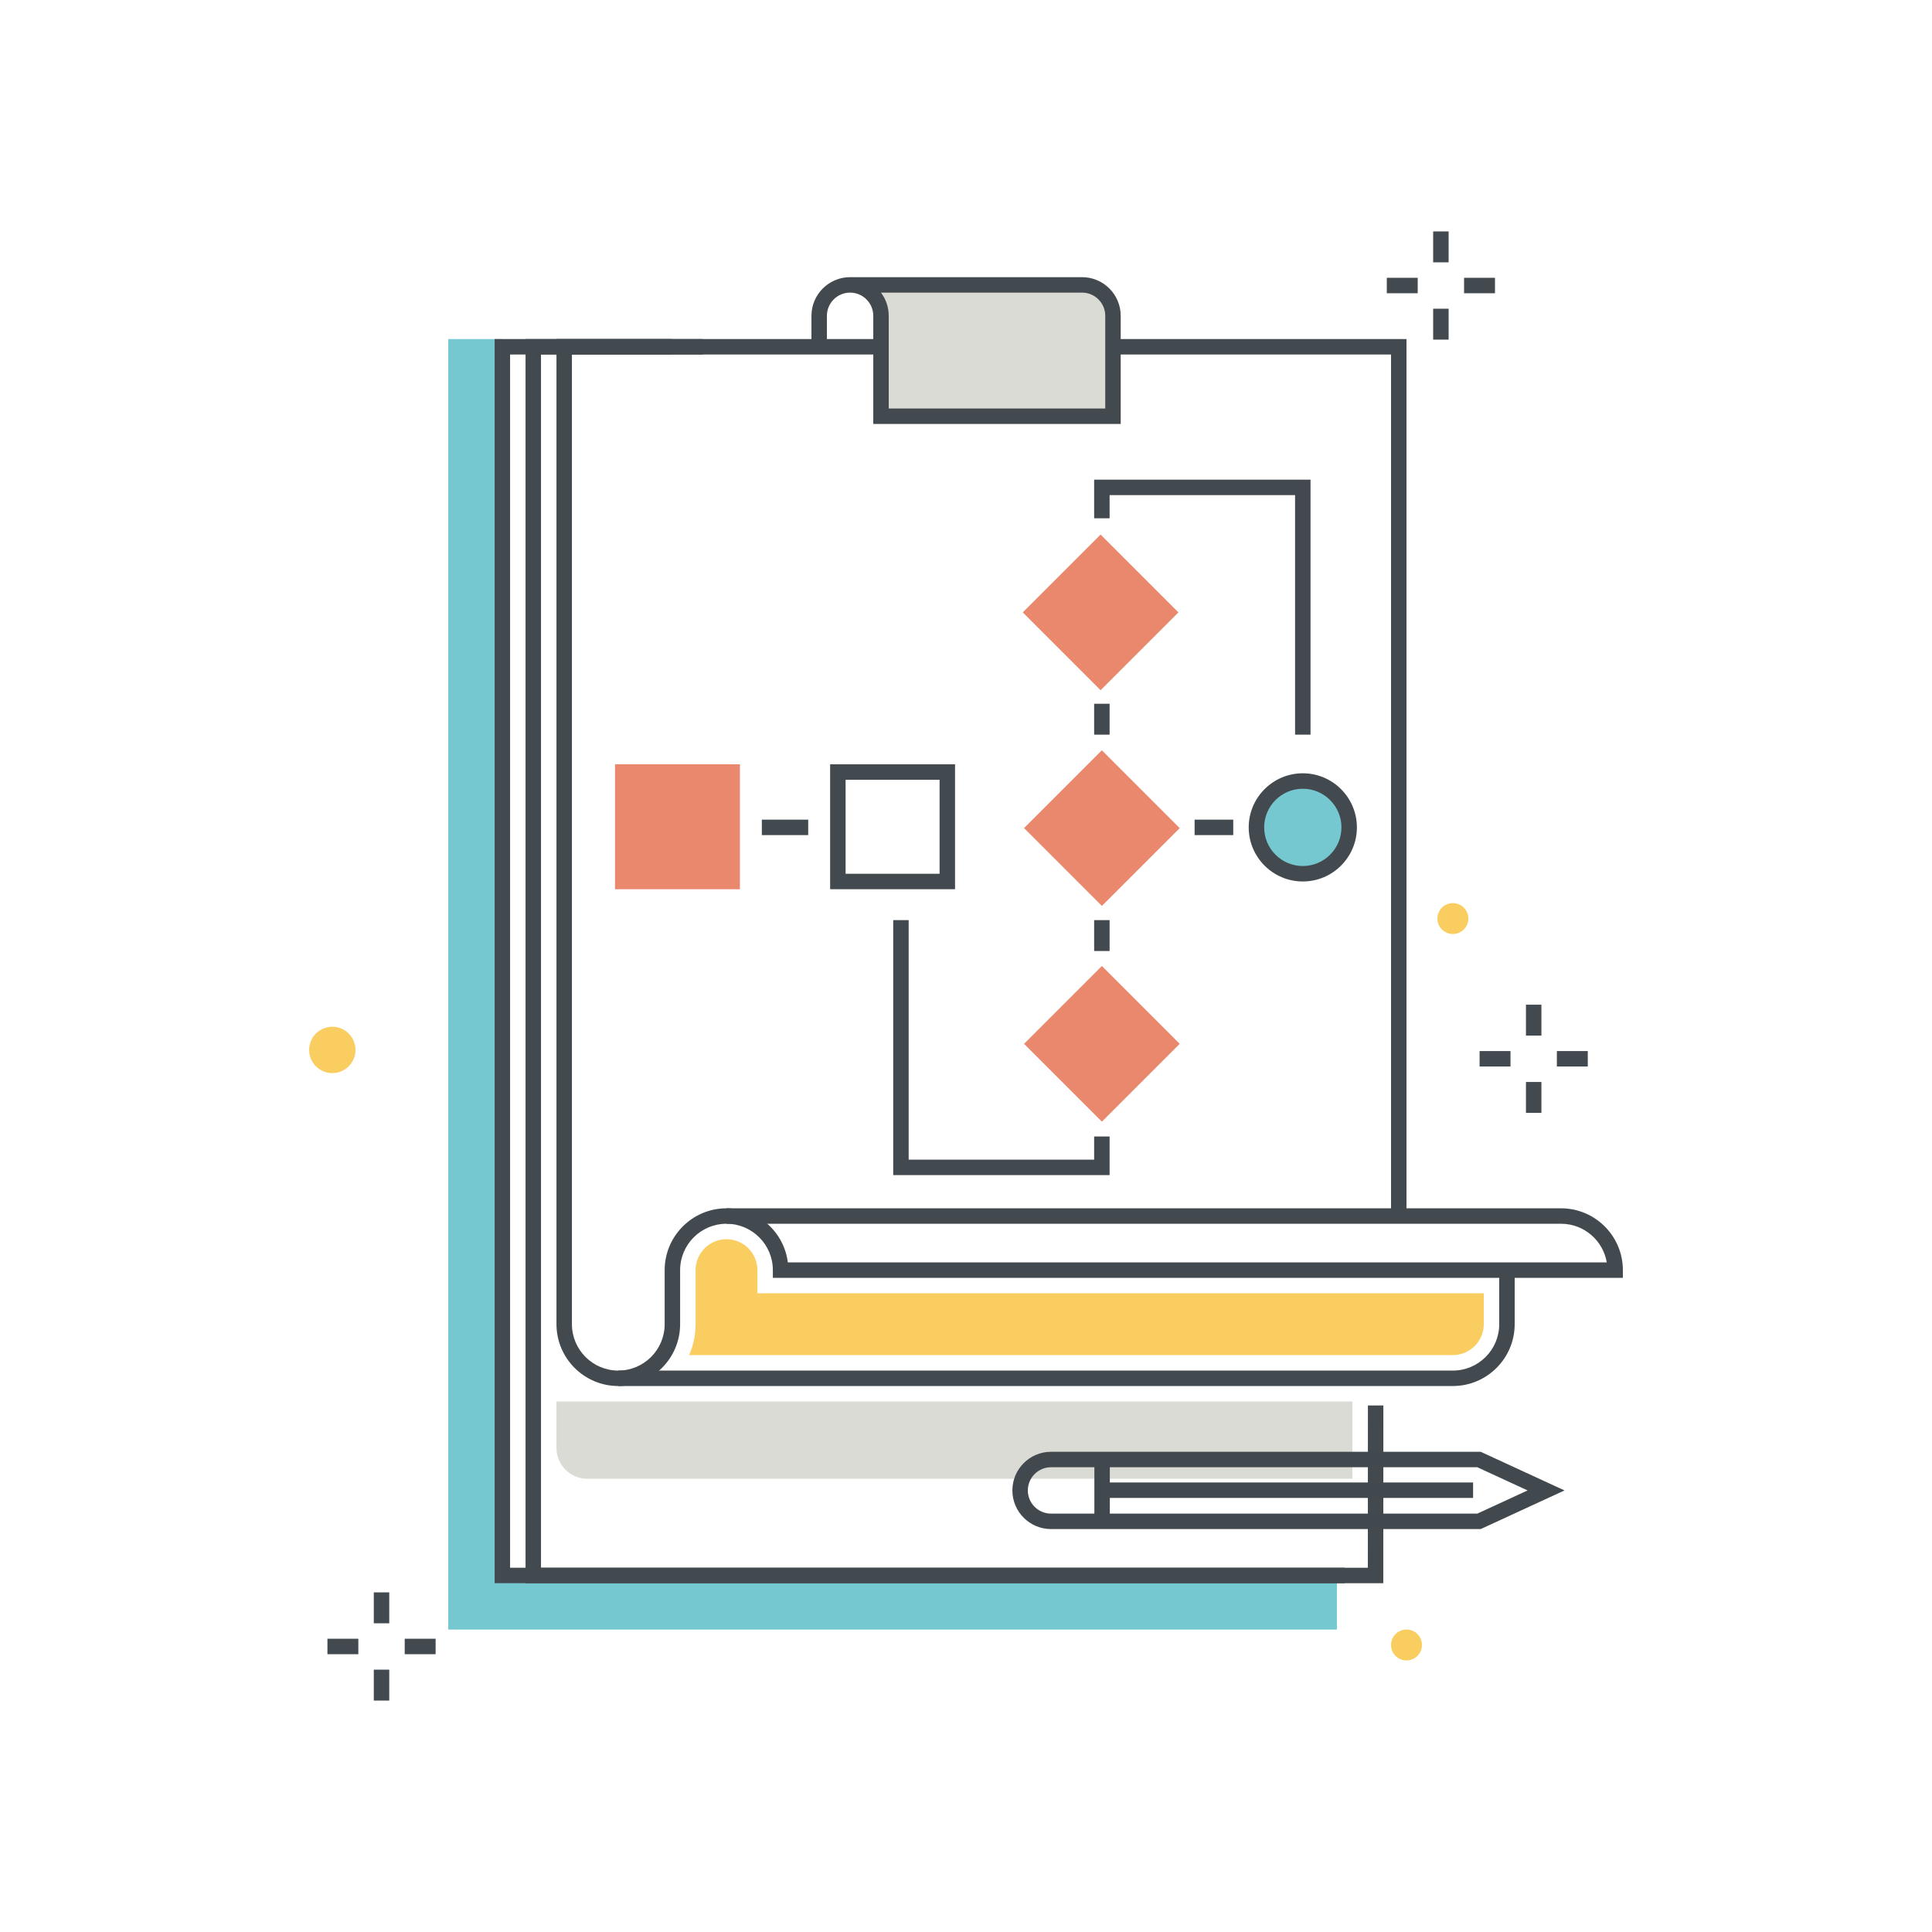 <svg xmlns="http://www.w3.org/2000/svg" width="250" height="250" viewBox="0 0 250 250">
  <g fill="none" fill-rule="evenodd">
    <path fill="#434A4F" d="M80.007,179.351 C75.596,179.351 72.007,175.762 72.007,171.351 L72.007,43.874 L181.999,43.874 L181.999,157.354 L179.999,157.354 L179.999,45.874 L74.007,45.874 L74.007,171.351 C74.007,174.66 76.699,177.351 80.007,177.351 C83.316,177.351 86.007,174.66 86.007,171.351 L86.007,164.354 C86.007,159.943 89.596,156.354 94.007,156.354 C98.08,156.354 101.451,159.414 101.945,163.354 L207.915,163.354 C207.438,160.521 204.967,158.354 201.999,158.354 L201.999,156.354 C206.41,156.354 209.999,159.943 209.999,164.354 L209.999,165.354 L100.007,165.354 L100.007,164.354 C100.007,161.046 97.316,158.354 94.007,158.354 C90.699,158.354 88.007,161.046 88.007,164.354 L88.007,171.351 C88.007,175.762 84.418,179.351 80.007,179.351"/>
    <path fill="#DBDBD5" d="M110.001,36.864 L140.019,36.864 C142.228,36.864 144.019,38.655 144.019,40.864 L144.019,53.863 L114.001,53.863 L114.001,40.864 C114.001,38.655 112.21,36.864 110.001,36.864"/>
    <polyline fill="#75C7D0" points="65.004 43.873 58.005 43.873 58.005 210.864 172.997 210.864 172.997 203.854 65.004 203.854 65.004 43.873"/>
    <polyline fill="#434A4F" points="178.997 204.864 68.005 204.864 68.005 43.874 90.945 43.874 90.945 45.874 70.005 45.874 70.005 202.864 176.998 202.864 177.007 181.866 179.007 181.867 178.997 204.864"/>
    <path fill="#434A4F" d="M187.999,179.351 L187.999,177.351 C191.308,177.351 193.999,174.66 193.999,171.351 L193.999,164.354 L195.999,164.354 L195.999,171.351 C195.999,175.762 192.41,179.351 187.999,179.351"/>
    <polygon fill="#434A4F" points="94.007 158.354 201.999 158.354 201.999 156.354 94.007 156.354"/>
    <polygon fill="#434A4F" points="80.007 179.351 187.999 179.351 187.999 177.351 80.007 177.351"/>
    <path fill="#DBDBD5" d="M72.005,181.353 L72.005,187.355 C72.005,189.564 73.796,191.355 76.005,191.355 L175.004,191.355 L175.004,181.353 L72.005,181.353"/>
    <polyline fill="#434A4F" points="173.998 204.864 64.005 204.864 64.005 43.874 86.945 43.874 86.945 45.874 66.005 45.874 66.005 202.864 173.998 202.864 173.998 204.864"/>
    <path fill="#FACD60" d="M191.999,171.351 L191.999,167.355 L98.007,167.355 L98.007,164.355 C98.007,162.149 96.213,160.355 94.007,160.355 C91.802,160.355 90.007,162.149 90.007,164.355 L90.007,171.351 C90.007,172.772 89.709,174.125 89.172,175.351 L187.999,175.351 C190.205,175.351 191.999,173.556 191.999,171.351"/>
    <path fill="#434A4F" d="M115.001,52.863 L143.019,52.863 L143.019,40.864 C143.019,39.21 141.673,37.864 140.019,37.864 L113.998,37.864 C114.627,38.701 115.001,39.74 115.001,40.864 L115.001,52.863 Z M145.019,54.863 L113.001,54.863 L113.001,40.864 C113.001,39.21 111.655,37.864 110.001,37.864 C108.347,37.864 107.001,39.21 107.001,40.864 L107.001,44.864 L105.001,44.864 L105.001,40.864 C105.001,38.107 107.244,35.864 110.001,35.864 L140.019,35.864 C142.776,35.864 145.019,38.107 145.019,40.864 L145.019,54.863 Z"/>
    <polygon fill="#434A4F" points="48.369 210.053 50.369 210.053 50.369 206.053 48.369 206.053"/>
    <polygon fill="#434A4F" points="48.369 220.053 50.369 220.053 50.369 216.053 48.369 216.053"/>
    <polygon fill="#434A4F" points="52.369 214.053 56.369 214.053 56.369 212.053 52.369 212.053"/>
    <polygon fill="#434A4F" points="42.369 214.053 46.369 214.053 46.369 212.053 42.369 212.053"/>
    <polygon fill="#434A4F" points="185.451 33.947 187.451 33.947 187.451 29.947 185.451 29.947"/>
    <polygon fill="#434A4F" points="185.451 43.947 187.451 43.947 187.451 39.947 185.451 39.947"/>
    <polygon fill="#434A4F" points="189.451 37.947 193.451 37.947 193.451 35.947 189.451 35.947"/>
    <polygon fill="#434A4F" points="179.451 37.947 183.451 37.947 183.451 35.947 179.451 35.947"/>
    <polygon fill="#434A4F" points="197.458 134.007 199.458 134.007 199.458 130.007 197.458 130.007"/>
    <polygon fill="#434A4F" points="197.458 144.007 199.458 144.007 199.458 140.007 197.458 140.007"/>
    <polygon fill="#434A4F" points="201.458 138.007 205.458 138.007 205.458 136.007 201.458 136.007"/>
    <polygon fill="#434A4F" points="191.458 138.007 195.458 138.007 195.458 136.007 191.458 136.007"/>
    <path fill="#FACD60" d="M46.001 135.861C46.001 137.518 44.658 138.861 43.001 138.861 41.344 138.861 40.001 137.518 40.001 135.861 40.001 134.204 41.344 132.861 43.001 132.861 44.658 132.861 46.001 134.204 46.001 135.861M190.001 118.861C190.001 119.965 189.106 120.861 188.001 120.861 186.896 120.861 186.001 119.965 186.001 118.861 186.001 117.756 186.896 116.861 188.001 116.861 189.106 116.861 190.001 117.756 190.001 118.861M184.001 212.861C184.001 213.965 183.106 214.861 182.001 214.861 180.896 214.861 180.001 213.965 180.001 212.861 180.001 211.756 180.896 210.861 182.001 210.861 183.106 210.861 184.001 211.756 184.001 212.861"/>
    <path fill="#42494E" d="M136.001,189.861 C134.347,189.861 133.001,191.207 133.001,192.861 C133.001,194.515 134.347,195.861 136.001,195.861 L191.166,195.861 L197.672,192.861 L191.166,189.861 L136.001,189.861 Z M191.605,197.861 L136.001,197.861 C133.244,197.861 131.001,195.618 131.001,192.861 C131.001,190.104 133.244,187.861 136.001,187.861 L191.604,187.861 L202.448,192.861 L191.605,197.861 Z"/>
    <polygon fill="#42494E" points="141.611 196.861 143.611 196.861 143.611 189.263 141.611 189.263"/>
    <polygon fill="#42494E" points="142.611 193.832 190.617 193.832 190.617 191.832 142.611 191.832"/>
    <polyline fill="#E9886C" points="151.072 79.242 142.415 87.899 133.758 79.242 142.415 70.585 151.072 79.242"/>
    <path fill="#E9886C" d="M135.172,79.242 L142.415,86.484 L149.658,79.242 L142.415,71.999 L135.172,79.242 Z M142.415,89.312 L132.344,79.242 L142.415,69.171 L152.486,79.242 L142.415,89.312 Z"/>
    <polyline fill="#E9886C" points="151.239 107.156 142.582 115.813 133.925 107.156 142.582 98.499 151.239 107.156"/>
    <path fill="#E9886C" d="M135.339,107.156 L142.582,114.399 L149.825,107.156 L142.581,99.913 L135.339,107.156 Z M142.582,117.227 L132.511,107.156 L142.581,97.085 L152.653,107.156 L142.582,117.227 Z"/>
    <polyline fill="#E9886C" points="151.239 135.07 142.582 143.727 133.925 135.07 142.582 126.413 151.239 135.07"/>
    <path fill="#E9886C" d="M135.339,135.07 L142.582,142.313 L149.825,135.07 L142.581,127.828 L135.339,135.07 Z M142.582,145.141 L132.511,135.07 L142.581,125 L152.653,135.07 L142.582,145.141 Z"/>
    <polygon fill="#E9886C" points="80.582 114.064 94.744 114.064 94.744 99.901 80.582 99.901"/>
    <path fill="#E9886C" d="M81.582,113.064 L93.745,113.064 L93.744,100.901 L81.582,100.901 L81.582,113.064 Z M95.745,115.064 L79.582,115.064 L79.582,98.901 L95.744,98.901 L95.745,115.064 Z"/>
    <path fill="#434A4F" d="M109.419,113.064 L121.582,113.064 L121.582,100.901 L109.419,100.901 L109.419,113.064 Z M107.419,115.064 L123.582,115.064 L123.582,98.901 L107.419,98.901 L107.419,115.064 Z"/>
    <path fill="#75C7D0" d="M174.582,107.063 C174.582,110.377 171.896,113.063 168.582,113.063 C165.268,113.063 162.582,110.377 162.582,107.063 C162.582,103.75 165.268,101.063 168.582,101.063 C171.896,101.063 174.582,103.75 174.582,107.063"/>
    <path fill="#434A4F" d="M168.582,102.063 C165.825,102.063 163.582,104.307 163.582,107.063 C163.582,109.82 165.825,112.063 168.582,112.063 C171.339,112.063 173.582,109.82 173.582,107.063 C173.582,104.307 171.339,102.063 168.582,102.063 Z M168.582,114.063 C164.722,114.063 161.582,110.923 161.582,107.063 C161.582,103.204 164.722,100.063 168.582,100.063 C172.442,100.063 175.582,103.204 175.582,107.063 C175.582,110.923 172.442,114.063 168.582,114.063 Z"/>
    <polygon fill="#434A4F" points="98.582 108.063 104.582 108.063 104.582 106.063 98.582 106.063"/>
    <polyline fill="#434A4F" points="143.582 152.059 115.582 152.059 115.582 119.063 117.582 119.063 117.582 150.059 141.582 150.059 141.582 147.061 143.582 147.061 143.582 152.059"/>
    <polyline fill="#434A4F" points="169.582 95.063 167.582 95.063 167.582 64.068 143.582 64.068 143.582 67.066 141.582 67.066 141.582 62.068 169.582 62.068 169.582 95.063"/>
    <polygon fill="#434A4F" points="141.582 123.061 143.582 123.061 143.582 119.063 141.582 119.063"/>
    <polygon fill="#434A4F" points="141.582 95.064 143.582 95.064 143.582 91.066 141.582 91.066"/>
    <polygon fill="#434A4F" points="154.582 108.063 159.582 108.063 159.582 106.063 154.582 106.063"/>
  </g>
</svg>
